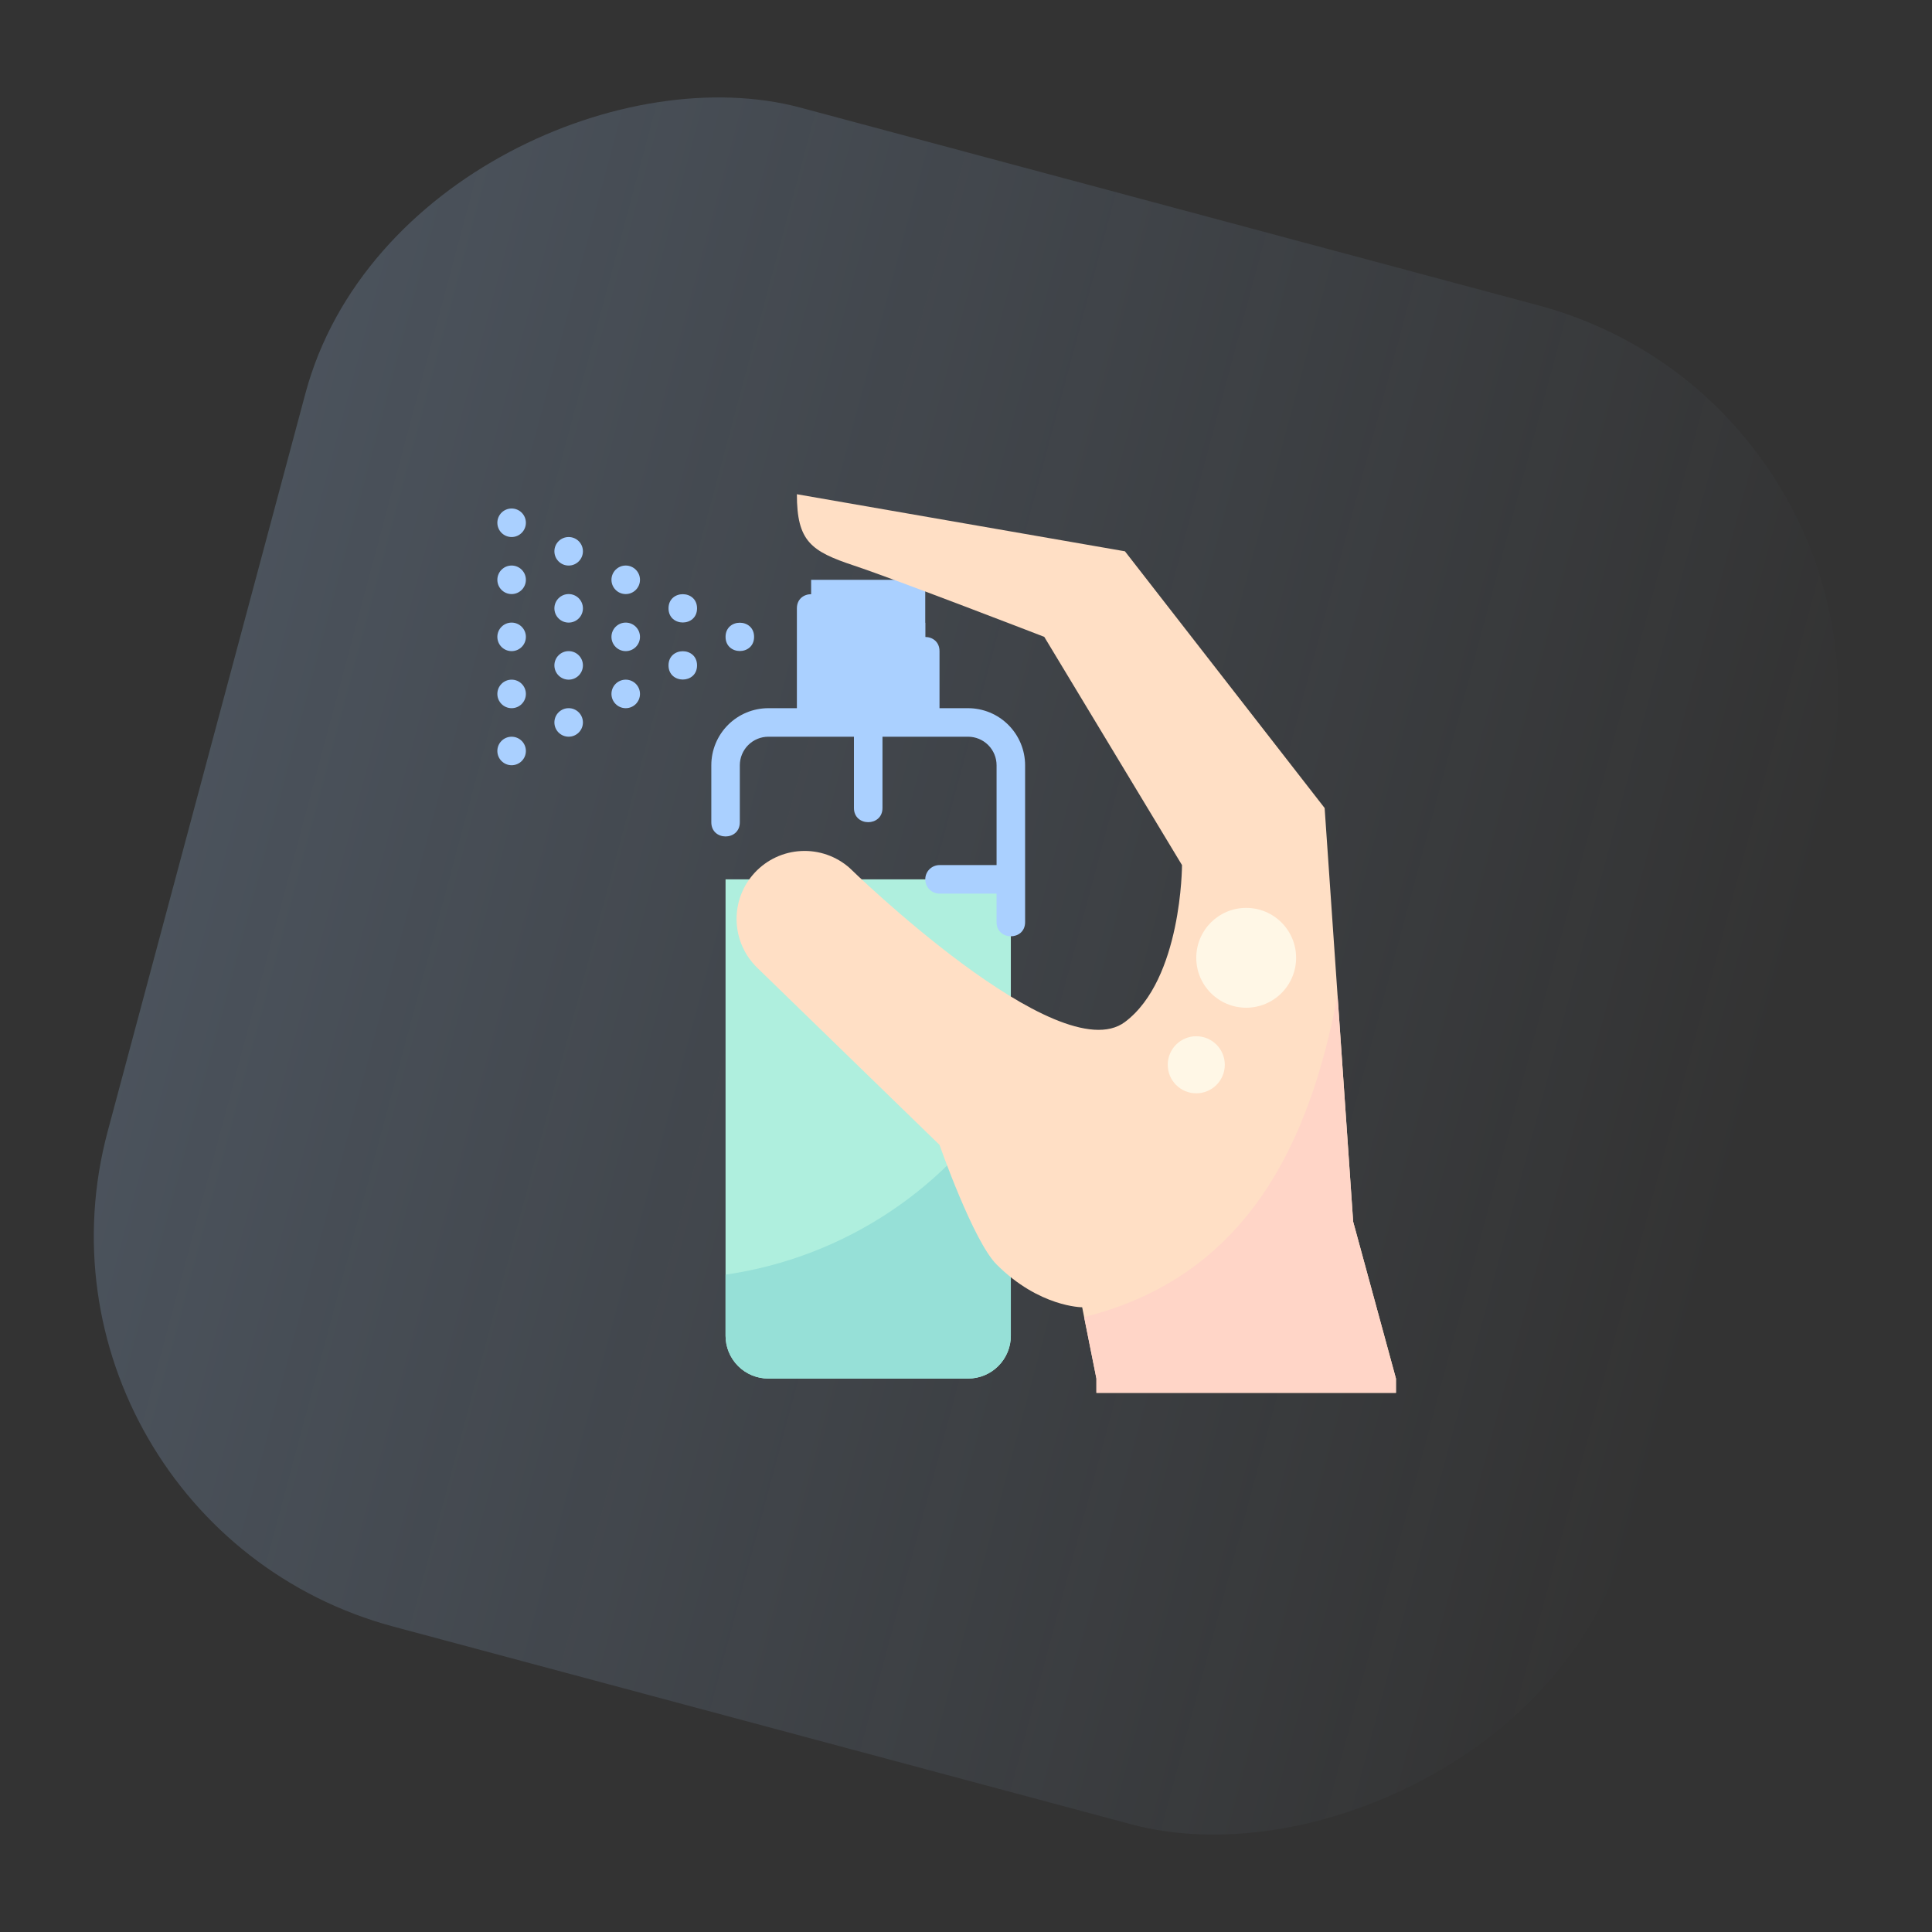 <svg width="86" height="86" viewBox="0 0 86 86" fill="none" xmlns="http://www.w3.org/2000/svg">
<rect x="0" y="0" width="86" height="86" fill="#333333" stroke="none"/>
<rect x="0.134" y="67.749" width="70" height="70" rx="18" transform="rotate(-75 0.134 67.749)" fill="url(#paint0_linear_1_15676)"/>
<path d="M32.297 39.143H44.996V59.461C44.996 59.966 44.795 60.45 44.438 60.807C44.081 61.165 43.596 61.365 43.091 61.365H34.202C33.697 61.365 33.212 61.165 32.855 60.807C32.498 60.45 32.297 59.966 32.297 59.461V39.143Z" fill="#AFEFDE"/>
<path d="M44.996 48.303C43.637 50.562 41.793 52.492 39.596 53.951C37.4 55.41 34.907 56.362 32.297 56.739V59.461C32.297 59.966 32.498 60.45 32.855 60.807C33.212 61.165 33.697 61.365 34.202 61.365H43.091C43.596 61.365 44.081 61.165 44.438 60.807C44.795 60.45 44.996 59.966 44.996 59.461V48.303Z" fill="#96E0D7"/>
<path d="M36.106 25.81H41.186V32.159H36.106V25.81Z" fill="#AAD0FF"/>
<path d="M60.234 54.381L58.964 35.968L50.075 24.54L35.472 22C35.472 24.104 36.107 24.54 38.012 25.175C39.917 25.809 46.484 28.349 46.484 28.349L52.615 38.508C52.615 38.508 52.615 43.587 50.075 45.492C47.114 47.714 37.819 38.636 37.819 38.636C37.226 38.112 36.452 37.842 35.663 37.882C34.873 37.921 34.131 38.268 33.594 38.848C33.056 39.428 32.767 40.195 32.788 40.985C32.809 41.775 33.138 42.526 33.705 43.077L41.821 50.962C41.821 50.962 43.318 55.243 44.361 56.286C46.266 58.191 48.171 58.191 48.171 58.191L48.806 61.365V62H62.139V61.365L60.234 54.381Z" fill="#FFDFC5"/>
<path d="M36.106 30.254V32.159H41.186V27.715C40.594 28.503 39.827 29.143 38.945 29.583C38.064 30.024 37.092 30.253 36.106 30.254Z" fill="#AAD0FF"/>
<path d="M60.234 54.381L59.539 44.306C58.297 50.869 55.522 56.811 48.258 58.627L48.805 61.365V62H62.139V61.365L60.234 54.381Z" fill="#FFD5C7"/>
<path d="M55.472 44.857C56.7 44.857 57.694 43.862 57.694 42.635C57.694 41.407 56.7 40.413 55.472 40.413C54.245 40.413 53.25 41.407 53.25 42.635C53.25 43.862 54.245 44.857 55.472 44.857Z" fill="#FFF7E6"/>
<path d="M53.25 48.667C53.952 48.667 54.52 48.098 54.52 47.397C54.52 46.696 53.952 46.127 53.25 46.127C52.549 46.127 51.98 46.696 51.98 47.397C51.98 48.098 52.549 48.667 53.25 48.667Z" fill="#FFF7E6"/>
<path d="M33.567 28.349C33.567 27.51 32.297 27.509 32.297 28.349C32.297 29.189 33.567 29.19 33.567 28.349Z" fill="#AAD0FF"/>
<path d="M29.758 27.079C29.758 27.919 31.028 27.92 31.028 27.079C31.028 26.24 29.758 26.239 29.758 27.079Z" fill="#AAD0FF"/>
<path d="M29.758 29.619C29.758 30.458 31.028 30.459 31.028 29.619C31.028 28.779 29.758 28.778 29.758 29.619Z" fill="#AAD0FF"/>
<path d="M27.853 31.524C28.204 31.524 28.488 31.239 28.488 30.889C28.488 30.538 28.204 30.254 27.853 30.254C27.503 30.254 27.218 30.538 27.218 30.889C27.218 31.239 27.503 31.524 27.853 31.524Z" fill="#AAD0FF"/>
<path d="M27.853 28.984C28.204 28.984 28.488 28.7 28.488 28.349C28.488 27.999 28.204 27.714 27.853 27.714C27.503 27.714 27.218 27.999 27.218 28.349C27.218 28.7 27.503 28.984 27.853 28.984Z" fill="#AAD0FF"/>
<path d="M27.853 26.444C28.204 26.444 28.488 26.16 28.488 25.809C28.488 25.459 28.204 25.174 27.853 25.174C27.503 25.174 27.218 25.459 27.218 25.809C27.218 26.16 27.503 26.444 27.853 26.444Z" fill="#AAD0FF"/>
<path d="M25.313 30.254C25.664 30.254 25.948 29.97 25.948 29.619C25.948 29.268 25.664 28.984 25.313 28.984C24.962 28.984 24.678 29.268 24.678 29.619C24.678 29.97 24.962 30.254 25.313 30.254Z" fill="#AAD0FF"/>
<path d="M25.313 32.793C25.664 32.793 25.948 32.509 25.948 32.158C25.948 31.808 25.664 31.523 25.313 31.523C24.962 31.523 24.678 31.808 24.678 32.158C24.678 32.509 24.962 32.793 25.313 32.793Z" fill="#AAD0FF"/>
<path d="M25.313 27.714C25.664 27.714 25.948 27.43 25.948 27.079C25.948 26.729 25.664 26.444 25.313 26.444C24.962 26.444 24.678 26.729 24.678 27.079C24.678 27.43 24.962 27.714 25.313 27.714Z" fill="#AAD0FF"/>
<path d="M25.313 25.175C25.664 25.175 25.948 24.89 25.948 24.54C25.948 24.189 25.664 23.905 25.313 23.905C24.962 23.905 24.678 24.189 24.678 24.54C24.678 24.89 24.962 25.175 25.313 25.175Z" fill="#AAD0FF"/>
<path d="M22.774 28.984C23.124 28.984 23.409 28.7 23.409 28.349C23.409 27.999 23.124 27.714 22.774 27.714C22.423 27.714 22.139 27.999 22.139 28.349C22.139 28.7 22.423 28.984 22.774 28.984Z" fill="#AAD0FF"/>
<path d="M22.774 31.524C23.124 31.524 23.409 31.239 23.409 30.889C23.409 30.538 23.124 30.254 22.774 30.254C22.423 30.254 22.139 30.538 22.139 30.889C22.139 31.239 22.423 31.524 22.774 31.524Z" fill="#AAD0FF"/>
<path d="M22.774 34.063C23.124 34.063 23.409 33.779 23.409 33.428C23.409 33.078 23.124 32.794 22.774 32.794C22.423 32.794 22.139 33.078 22.139 33.428C22.139 33.779 22.423 34.063 22.774 34.063Z" fill="#AAD0FF"/>
<path d="M22.774 26.444C23.124 26.444 23.409 26.16 23.409 25.809C23.409 25.459 23.124 25.174 22.774 25.174C22.423 25.174 22.139 25.459 22.139 25.809C22.139 26.16 22.423 26.444 22.774 26.444Z" fill="#AAD0FF"/>
<path d="M22.774 23.905C23.124 23.905 23.409 23.62 23.409 23.27C23.409 22.919 23.124 22.635 22.774 22.635C22.423 22.635 22.139 22.919 22.139 23.27C22.139 23.62 22.423 23.905 22.774 23.905Z" fill="#AAD0FF"/>
<path d="M32.932 36.603V34.063C32.933 33.727 33.067 33.404 33.305 33.166C33.543 32.928 33.866 32.794 34.202 32.794H38.012V35.968C38.012 36.808 39.282 36.809 39.282 35.968V32.794H43.091C43.428 32.794 43.751 32.928 43.989 33.166C44.227 33.404 44.361 33.727 44.361 34.063V38.508H41.821C41.653 38.508 41.492 38.575 41.372 38.694C41.253 38.813 41.187 38.974 41.187 39.143C41.187 39.311 41.253 39.473 41.372 39.592C41.492 39.711 41.653 39.778 41.821 39.778H44.361V41.048C44.361 41.887 45.631 41.888 45.631 41.048V34.063C45.63 33.39 45.362 32.745 44.886 32.268C44.41 31.792 43.765 31.524 43.091 31.524H41.821V28.984C41.821 28.145 40.551 28.143 40.551 28.984V31.524H36.742V27.079C36.742 26.24 35.472 26.239 35.472 27.079V31.524H34.202C33.529 31.524 32.883 31.792 32.407 32.268C31.931 32.745 31.663 33.39 31.663 34.063V36.603C31.663 37.443 32.932 37.444 32.932 36.603Z" fill="#AAD0FF"/>
<defs>
<linearGradient id="paint0_linear_1_15676" x1="35.457" y1="67.749" x2="35.457" y2="138.75" gradientUnits="userSpaceOnUse">
<stop stop-color="#AAD0FF" stop-opacity="0.2"/>
<stop offset="0.995" stop-color="#AAD0FF" stop-opacity="0"/>
</linearGradient>
</defs>
</svg>
